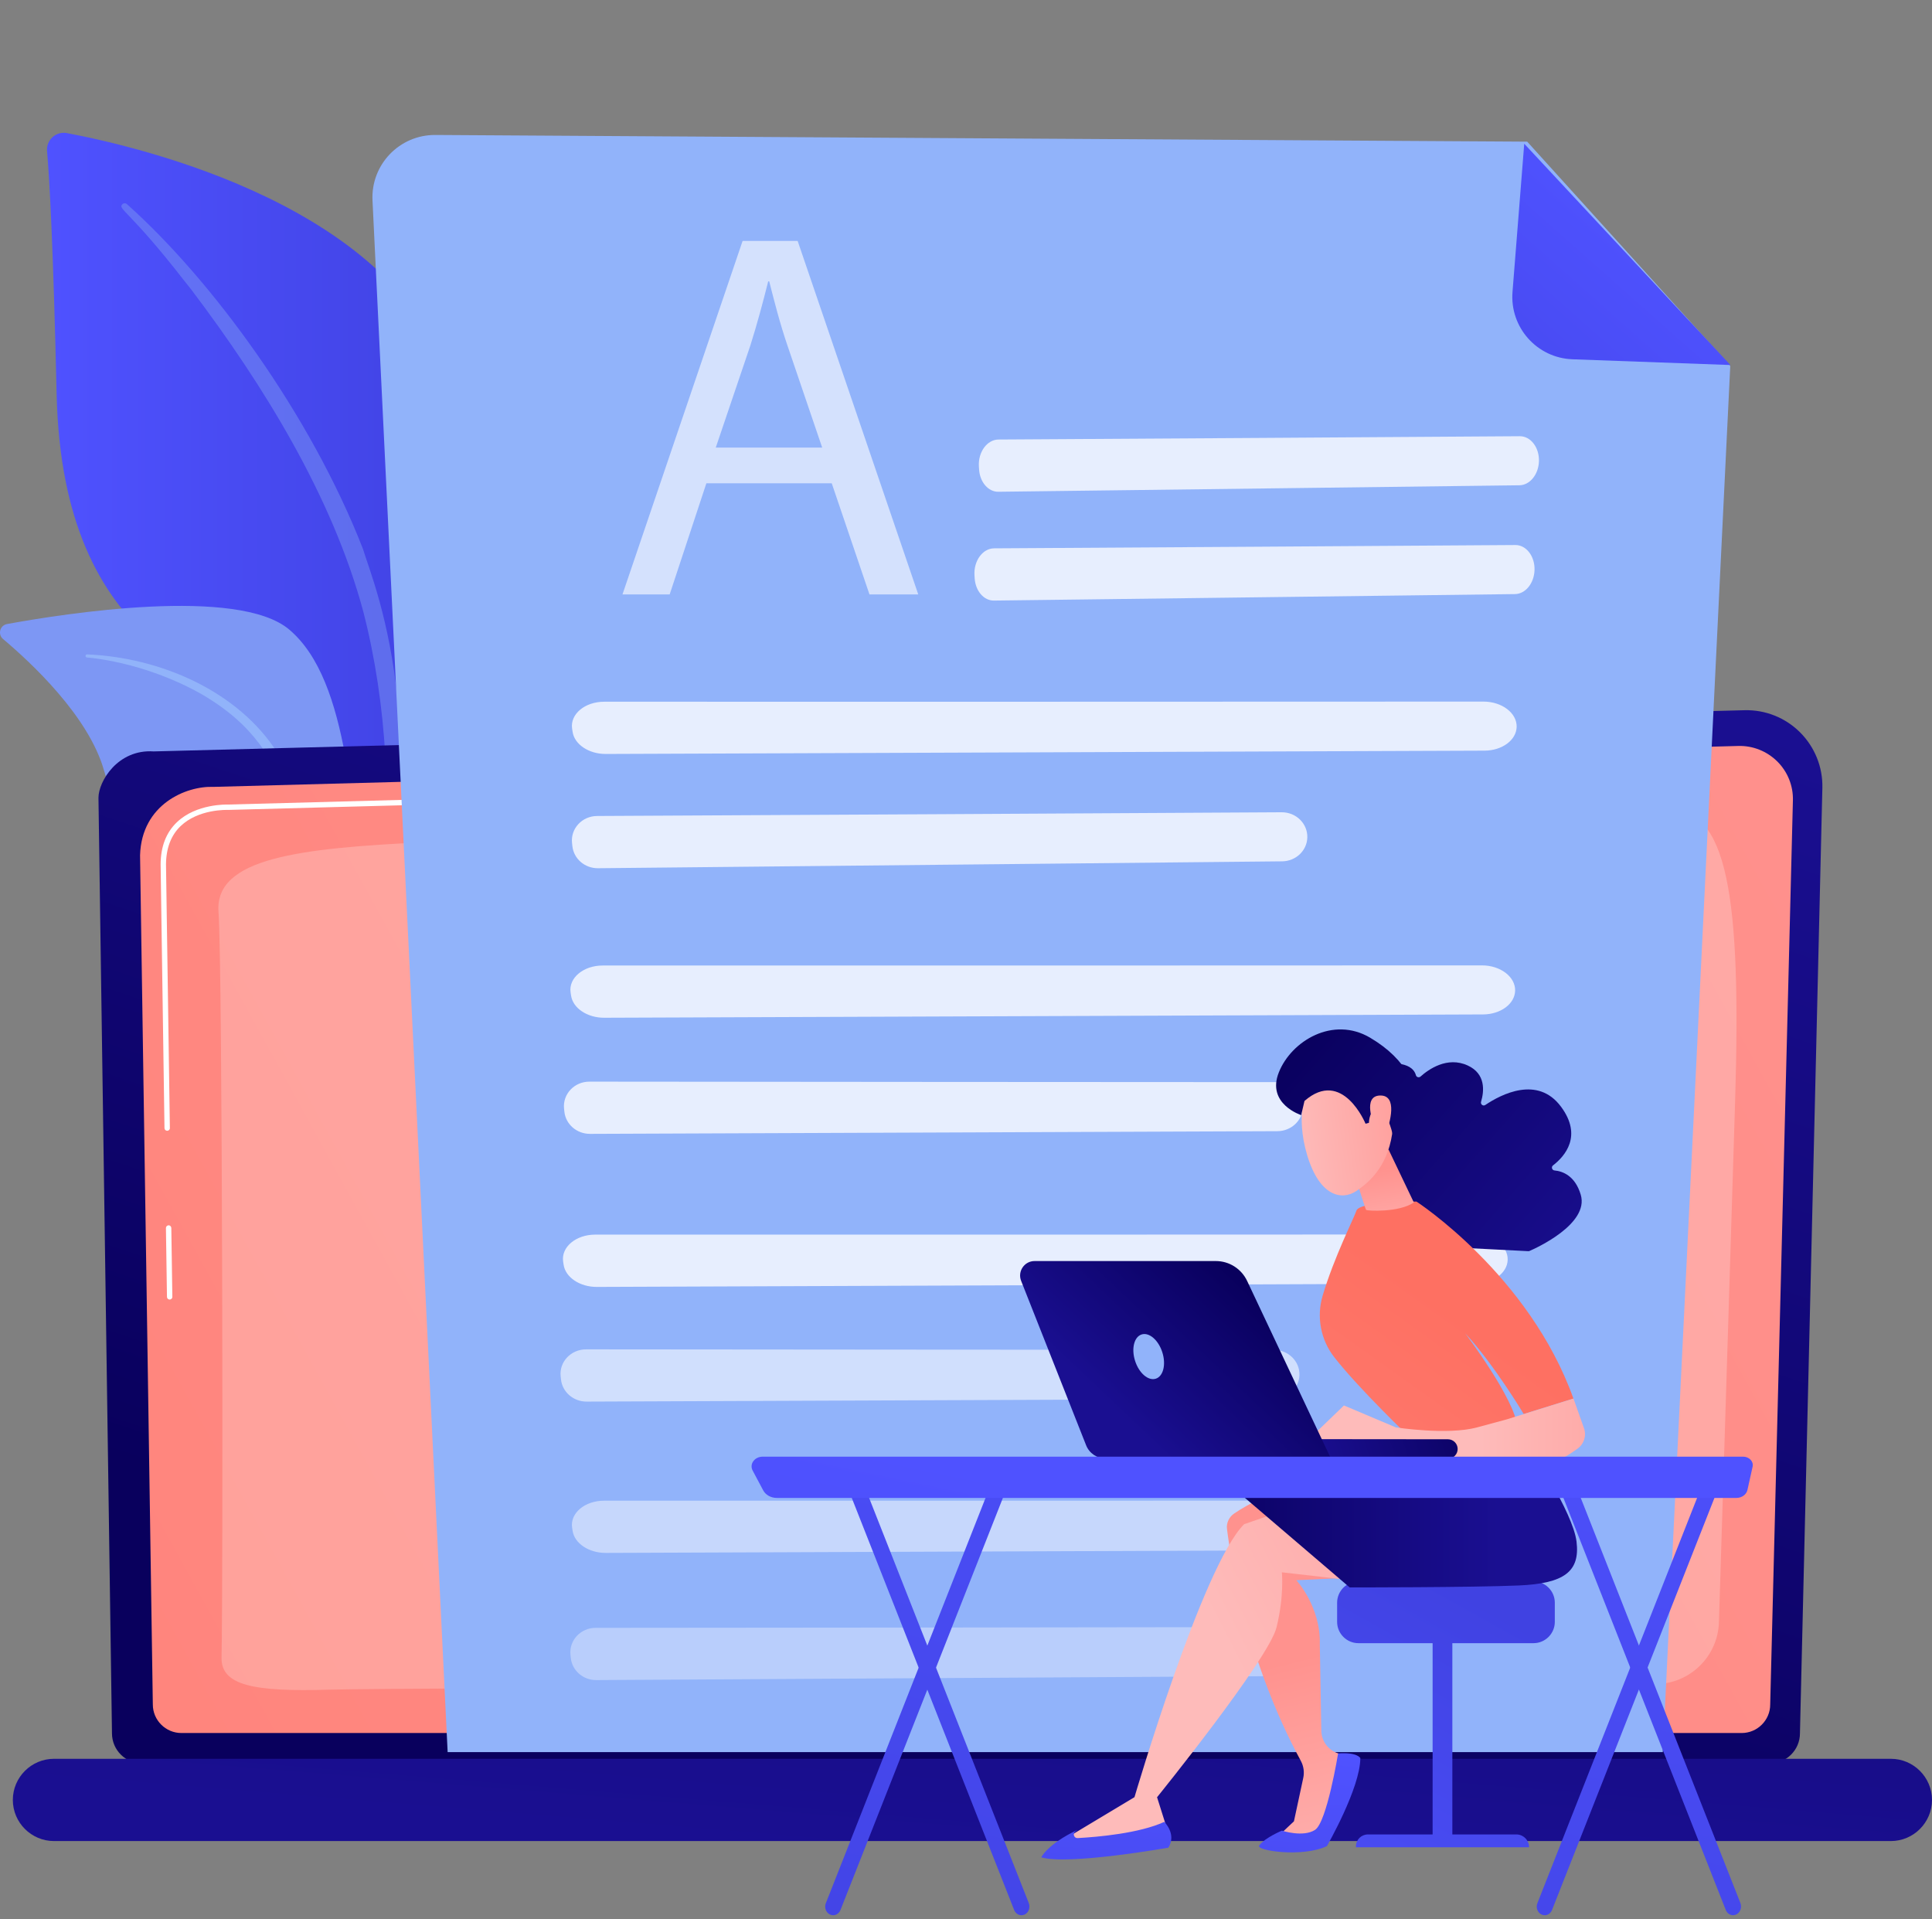 <svg width="300" height="298" viewBox="0 0 300 298" fill="none" xmlns="http://www.w3.org/2000/svg">
<rect x="0" y="0" width="300" height="298" fill="#808080" stroke="none"/>
<g clip-path="url(#clip0)">
<path d="M58.657 147.89C58.657 147.89 59.31 120.281 46.593 112.899C33.876 105.507 9.706 100.889 8.796 61.249C8.26 38.033 7.692 27.887 7.307 23.463C7.157 21.738 8.689 20.345 10.392 20.666C22.434 22.938 61.56 32.269 69.756 58.978C79.484 90.626 58.657 147.89 58.657 147.89Z" fill="url(#paint0_linear)"/>
<g opacity="0.7">
<path opacity="0.7" d="M19.702 31.691C32.923 43.486 48.211 64.346 56.353 85.216C57.403 88.654 60.456 95.972 61.785 108.957C62.974 119.788 62.385 131.241 60.939 138.826C60.853 139.308 60.382 139.619 59.91 139.533C59.085 139.372 59.192 138.494 59.203 138.515C60.842 125.563 60.167 109.449 56.396 94.9C51.586 77.041 40.861 59.728 29.762 45.04L28.616 43.593C20.024 32.548 18.213 32.473 19.017 31.701C19.209 31.519 19.509 31.519 19.702 31.691Z" fill="#7D97F4"/>
</g>
<path d="M79.087 200.964C80.812 201.81 62.803 179.162 57.157 143.604C54.5 126.848 54.468 105.85 44.922 97.761C36.972 91.022 9.942 95.275 1.093 96.893C-0.011 97.097 -0.386 98.489 0.471 99.218C4.714 102.785 13.788 111.185 16.156 119.649C19.274 130.812 29.891 137.915 39.383 139.833C48.886 141.751 54.168 143.615 58.796 158.817C63.435 174.009 74.202 198.564 79.087 200.964Z" fill="#7D97F4"/>
<path d="M13.531 101.607C24.813 102.079 36.93 107.232 43.079 116.885L43.658 117.806C44.997 119.97 52.593 135.333 56.814 148.061C56.868 148.222 56.782 148.393 56.621 148.447C56.353 148.532 56.214 148.243 56.246 148.265C53.311 141.076 49.09 131.948 45.725 125.134C42.115 117.688 39.597 112.653 31.369 107.821C22.22 102.625 13.467 102.089 13.499 102.089C13.371 102.079 13.264 101.961 13.285 101.822C13.296 101.693 13.403 101.597 13.531 101.607Z" fill="#91B3FA"/>
<path d="M279.495 269.135C279.495 271.706 277.395 273.806 274.824 273.806H22.059C19.488 273.806 17.388 271.706 17.388 269.135L15.289 123.881C15.289 121.31 18.31 116.296 23.859 116.671L270.892 110.275C274.117 110.189 277.234 111.432 279.516 113.714C281.798 115.996 283.052 119.103 282.977 122.327L279.495 269.135Z" fill="url(#paint1_linear)"/>
<path d="M274.877 264.657C274.877 267.089 272.885 269.082 270.453 269.082H28.156C25.724 269.082 23.731 267.089 23.731 264.657L21.749 132.795C21.985 124.856 28.938 122.006 33.159 122.178L269.917 115.825C272.188 115.76 274.374 116.639 275.981 118.235C277.588 119.831 278.466 122.028 278.402 124.288L274.877 264.657Z" fill="url(#paint2_linear)"/>
<path d="M26.345 201.779C26.12 201.779 25.927 201.597 25.927 201.372L25.766 190.68C25.766 190.444 25.948 190.262 26.173 190.251C26.398 190.241 26.591 190.434 26.602 190.659L26.762 201.351C26.773 201.586 26.58 201.779 26.345 201.779Z" fill="white"/>
<path d="M25.959 175.574C25.734 175.574 25.541 175.391 25.541 175.166L24.941 134.209C24.952 131.455 25.799 129.259 27.47 127.663C30.491 124.77 35.216 124.92 35.408 124.92L111.014 122.895C111.239 122.874 111.432 123.067 111.442 123.302C111.453 123.538 111.271 123.72 111.035 123.731L35.408 125.756C35.194 125.745 30.812 125.616 28.048 128.263C26.559 129.688 25.799 131.691 25.777 134.198L26.377 175.145C26.388 175.381 26.195 175.574 25.959 175.574C25.97 175.574 25.97 175.574 25.959 175.574Z" fill="white"/>
<path opacity="0.23" d="M34.401 257.339C34.659 246.444 34.562 149.925 33.93 141.59C33.309 133.255 46.283 131.691 66.221 130.759C86.148 129.816 254.318 126.109 258.646 125.756C268.374 124.963 270.388 139.512 269.424 171.095C268.695 194.826 267.485 233.909 266.917 251.875C266.746 257.232 262.374 261.475 257.018 261.485C216.553 261.592 61.453 262.042 51.125 262.353C39.255 262.707 34.305 261.667 34.401 257.339Z" fill="white"/>
<path d="M293.615 285.858H8.378C4.864 285.858 1.993 282.987 1.993 279.473C1.993 275.959 4.864 273.087 8.378 273.087H293.615C297.129 273.087 300 275.959 300 279.473C300 282.987 297.129 285.858 293.615 285.858Z" fill="url(#paint3_linear)"/>
<path d="M237.144 21.995L67.592 20.956C62.021 20.924 57.564 25.573 57.843 31.144L69.51 272.049H258.196L268.674 56.814L237.144 21.995Z" fill="#91B3FA"/>
<path d="M244.193 55.786C238.665 55.593 234.423 50.836 234.862 45.319L236.683 22.317L268.695 56.675L244.193 55.786Z" fill="url(#paint4_linear)"/>
<path opacity="0.78" d="M155.047 68.245C168.985 68.18 222.478 67.816 235.987 67.731C237.691 67.72 239.041 69.487 238.966 71.641C238.891 73.687 237.552 75.326 235.934 75.348L155.025 76.355C153.472 76.376 152.175 74.887 152.036 72.937L152.004 72.445C151.854 70.205 153.268 68.255 155.047 68.245Z" fill="white"/>
<path opacity="0.78" d="M154.361 85.14C168.299 85.076 221.792 84.711 235.301 84.626C237.005 84.615 238.355 86.382 238.28 88.536C238.205 90.582 236.865 92.221 235.248 92.243L154.339 93.25C152.786 93.271 151.489 91.782 151.35 89.832L151.318 89.34C151.168 87.1 152.582 85.15 154.361 85.14Z" fill="white"/>
<path opacity="0.78" d="M93.819 108.956C117.324 108.977 207.564 108.945 230.352 108.935C233.223 108.935 235.559 110.713 235.505 112.866C235.451 114.913 233.255 116.541 230.513 116.552L94.065 117.066C91.44 117.077 89.201 115.588 88.912 113.627L88.837 113.134C88.505 110.895 90.808 108.956 93.819 108.956Z" fill="white"/>
<path opacity="0.78" d="M92.737 126.698C111.035 126.623 181.284 126.216 199.015 126.119C201.254 126.108 203.054 127.876 203 130.03C202.947 132.076 201.222 133.715 199.09 133.737L92.865 134.808C90.819 134.829 89.094 133.351 88.88 131.39L88.826 130.897C88.58 128.648 90.39 126.698 92.737 126.698Z" fill="white"/>
<path opacity="0.78" d="M93.583 149.914C117.088 149.935 207.328 149.903 230.116 149.893C232.987 149.893 235.323 151.671 235.269 153.824C235.216 155.871 233.019 157.499 230.277 157.51L93.829 158.024C91.204 158.035 88.965 156.546 88.676 154.585L88.601 154.092C88.269 151.853 90.583 149.914 93.583 149.914Z" fill="white"/>
<path opacity="0.78" d="M91.537 167.944C109.921 167.977 180.502 168.009 198.319 168.019C200.568 168.019 202.368 169.798 202.304 171.951C202.24 173.997 200.493 175.626 198.351 175.637L91.623 176.054C89.566 176.065 87.841 174.565 87.637 172.615L87.584 172.123C87.359 169.873 89.191 167.934 91.537 167.944Z" fill="white"/>
<path opacity="0.78" d="M92.426 191.697C115.931 191.718 206.171 191.686 228.959 191.675C231.83 191.675 234.166 193.454 234.112 195.607C234.058 197.653 231.862 199.282 229.12 199.293L92.672 199.818C90.047 199.828 87.808 198.339 87.519 196.379L87.444 195.886C87.112 193.636 89.426 191.697 92.426 191.697Z" fill="white"/>
<g opacity="0.74">
<path opacity="0.78" d="M91.012 209.513C109.396 209.545 179.977 209.577 197.793 209.588C200.043 209.588 201.843 211.367 201.779 213.52C201.715 215.566 199.968 217.195 197.826 217.206L91.097 217.623C89.04 217.634 87.316 216.134 87.112 214.184L87.058 213.691C86.823 211.452 88.655 209.513 91.012 209.513Z" fill="white"/>
</g>
<path opacity="0.48" d="M93.819 233.008C117.324 233.03 207.564 232.998 230.352 232.987C233.223 232.987 235.559 234.765 235.505 236.919C235.451 238.965 233.255 240.593 230.513 240.604L94.065 241.118C91.44 241.129 89.201 239.64 88.912 237.679L88.837 237.187C88.505 234.947 90.808 233.008 93.819 233.008Z" fill="white"/>
<path opacity="0.36" d="M92.49 252.753C110.639 252.753 180.331 252.667 197.922 252.635C200.14 252.635 201.918 254.414 201.854 256.567C201.79 258.613 200.076 260.242 197.954 260.253L92.576 260.863C90.551 260.874 88.837 259.385 88.633 257.424L88.58 256.931C88.355 254.692 90.166 252.753 92.49 252.753Z" fill="white"/>
<g opacity="0.78">
<path opacity="0.78" d="M109.685 75.037L103.986 92.297H96.658L115.31 37.412H123.859L142.587 92.297H135.012L129.152 75.037H109.685ZM127.673 69.509L122.295 53.707C121.074 50.129 120.26 46.872 119.445 43.69H119.285C118.47 46.947 117.571 50.289 116.521 53.621L111.142 69.499H127.673V69.509Z" fill="white"/>
</g>
<path d="M129.377 297.376C129.216 297.376 129.045 297.343 128.884 297.268C128.252 296.968 127.963 296.176 128.241 295.49L154.2 229.623C154.468 228.938 155.197 228.627 155.829 228.916C156.461 229.216 156.75 230.009 156.471 230.695L130.513 296.551C130.309 297.065 129.848 297.376 129.377 297.376Z" fill="url(#paint5_linear)"/>
<path d="M158.614 297.375C158.132 297.375 157.682 297.065 157.478 296.561L131.519 230.694C131.252 230.009 131.541 229.216 132.162 228.916C132.794 228.616 133.523 228.937 133.791 229.623L159.75 295.49C160.017 296.175 159.728 296.968 159.107 297.268C158.946 297.332 158.775 297.375 158.614 297.375Z" fill="url(#paint6_linear)"/>
<path d="M239.865 297.376C239.705 297.376 239.533 297.343 239.372 297.268C238.74 296.968 238.451 296.176 238.73 295.49L264.688 229.623C264.956 228.938 265.685 228.627 266.317 228.916C266.949 229.216 267.238 230.009 266.96 230.695L241.001 296.551C240.808 297.065 240.347 297.376 239.865 297.376Z" fill="url(#paint7_linear)"/>
<path d="M269.113 297.375C268.631 297.375 268.181 297.065 267.978 296.561L242.019 230.683C241.751 229.998 242.04 229.205 242.662 228.905C243.294 228.605 244.022 228.926 244.29 229.612L270.249 295.479C270.517 296.165 270.228 296.957 269.606 297.257C269.435 297.332 269.274 297.375 269.113 297.375Z" fill="url(#paint8_linear)"/>
<path d="M225.52 252.989H222.456V286.179H225.52V252.989Z" fill="url(#paint9_linear)"/>
<path d="M237.433 286.822H210.553V286.683C210.553 285.655 211.378 284.83 212.407 284.83H235.441C236.544 284.819 237.433 285.719 237.433 286.822Z" fill="url(#paint10_linear)"/>
<path d="M241.43 251.832C241.43 253.642 239.94 255.132 238.13 255.132H210.928C209.118 255.132 207.628 253.642 207.628 251.832V248.843C207.628 247.032 209.118 245.543 210.928 245.543H238.13C239.94 245.543 241.43 247.032 241.43 248.843V251.832Z" fill="url(#paint11_linear)"/>
<path d="M201.34 230.854C201.34 230.854 196.776 231.561 191.655 234.989C190.851 235.525 190.401 236.468 190.53 237.432C191.141 242.296 193.669 258.034 201.993 273.408C202.433 274.222 202.561 275.165 202.368 276.065L200.922 282.793L198.244 285.311H205.154L209.75 272.862L207.779 272.24C206.257 271.758 205.207 270.355 205.175 268.758L204.94 255.409C205.132 249.463 201.297 245.36 201.297 245.36L212.332 244.824L201.34 230.854Z" fill="url(#paint12_linear)"/>
<path d="M195.533 286.533C194.901 287.358 202.304 288.44 206.043 286.64C206.043 286.64 211.229 277.619 211.229 272.98C211.229 272.98 210.821 272.038 207.779 272.252C207.779 272.252 206.043 282.933 204.2 284.122C202.358 285.322 199.058 284.24 199.058 284.24C199.058 284.24 196.455 285.312 195.533 286.533Z" fill="url(#paint13_linear)"/>
<path d="M210.929 245.554C210.875 245.457 199.047 244.129 199.047 244.129C199.047 244.129 199.433 247.718 198.222 252.667C197.012 257.617 179.667 279.055 179.667 279.055L181.488 284.819C175.863 286.779 170.324 287.09 164.882 285.815L176.163 279.044C176.163 279.044 186.716 243.079 193.187 236.661L205.036 232.558L210.929 245.554Z" fill="url(#paint14_linear)"/>
<path d="M237.434 224.619C237.434 224.619 244.247 234.743 244.804 239.372C245.362 243.989 242.94 245.875 235.794 246.175C228.648 246.486 209.578 246.475 209.578 246.475L193.294 232.558C193.294 232.558 205.154 228.326 208.239 227.126C211.325 225.937 237.434 224.619 237.434 224.619Z" fill="url(#paint15_linear)"/>
<path d="M180.791 282.879C180.791 282.879 182.752 284.776 181.423 286.886C181.423 286.886 165.899 289.64 161.689 288.386C161.689 288.386 162.567 286.393 167.314 284.111L166.96 284.379C166.521 284.722 166.778 285.429 167.335 285.397C170.463 285.226 176.934 284.658 180.791 282.879Z" fill="url(#paint16_linear)"/>
<path d="M214.238 165.266C215.299 165.084 219.21 164.613 219.863 166.948C219.949 167.259 220.334 167.366 220.581 167.152C221.813 166.049 224.727 163.97 227.909 165.438C230.727 166.734 230.469 169.423 229.977 171.073C229.859 171.47 230.298 171.802 230.641 171.566C233.094 169.916 238.762 166.959 242.383 171.823C245.768 176.366 243.004 179.515 241.151 180.951C240.84 181.197 240.99 181.69 241.376 181.733C242.726 181.862 244.601 182.612 245.458 185.504C246.808 190.047 238.472 193.818 237.498 194.236C237.433 194.268 237.369 194.279 237.305 194.268L220.484 193.411C220.356 193.4 220.227 193.336 220.152 193.229L209.835 179.333C209.75 179.226 209.728 179.076 209.771 178.937L213.896 165.556C213.938 165.416 214.067 165.299 214.238 165.266Z" fill="url(#paint17_linear)"/>
<path d="M219.017 223.281C219.017 223.281 211.089 215.728 207.178 210.725C205.068 208.025 204.404 204.457 205.379 201.179C207.157 195.179 210.328 188.955 210.617 187.991C211.057 186.512 219.949 186.566 219.949 186.566C219.949 186.566 237.444 197.922 244.322 217.153L236.598 219.553C236.598 219.553 232.034 211.892 227.513 207.018C227.513 207.018 235.323 217.335 235.601 221.556L219.017 223.281Z" fill="url(#paint18_linear)"/>
<path d="M209.546 179.698C209.643 180.009 211.957 187.701 212.139 187.862C212.321 188.023 217.228 188.29 219.542 186.705L215.621 178.498L209.546 179.698Z" fill="url(#paint19_linear)"/>
<path d="M202.99 168.845C202.99 168.845 201.05 172.959 202.979 179.366C204.897 185.772 208.357 186.437 210.596 184.937C212.846 183.437 215.782 180.726 216.306 174.995C216.842 169.263 205.646 163.649 202.99 168.845Z" fill="url(#paint20_linear)"/>
<path d="M212.042 174.48C212.042 174.48 208.475 165.781 202.561 170.945L202.047 173.141C202.047 173.141 196.626 171.406 198.576 166.509C200.525 161.603 206.996 157.724 212.749 161.121C218.503 164.517 220.56 169.091 220.099 173.591C219.638 178.101 216.306 176.441 216.306 176.441C216.306 176.441 215.76 173.098 214.185 172.466C212.61 171.823 212.567 174.341 212.567 174.341L212.042 174.48Z" fill="url(#paint21_linear)"/>
<path d="M213.35 174.63C213.35 174.63 211.496 170.162 214.293 170.098C217.089 170.023 215.814 174.394 215.214 175.98L213.35 174.63Z" fill="url(#paint22_linear)"/>
<path d="M202.861 223.837L208.689 218.223L216.746 221.63C216.746 221.63 224.77 222.873 229.355 221.63C233.952 220.387 233.952 220.387 233.952 220.387L244.333 217.152L245.961 221.759C246.379 222.927 245.961 224.223 244.944 224.941C244.044 225.584 242.994 226.28 242.319 226.569C240.947 227.169 208.635 226.151 208.635 226.151L202.861 223.837Z" fill="url(#paint23_linear)"/>
<path d="M224.909 226.495C224.887 226.495 224.855 226.495 224.834 226.495L191.033 226.463C190.197 226.463 189.522 225.788 189.522 224.952C189.522 224.116 190.208 223.431 191.033 223.442L224.834 223.474C225.67 223.474 226.344 224.149 226.344 224.984C226.344 225.788 225.712 226.452 224.909 226.495Z" fill="url(#paint24_linear)"/>
<path d="M160.649 195.801H188.794C190.872 195.801 192.758 197.001 193.647 198.876L206.664 226.463H171.684C170.345 226.463 169.145 225.649 168.652 224.406L158.56 198.876C157.982 197.397 159.064 195.801 160.649 195.801Z" fill="url(#paint25_linear)"/>
<path d="M180.48 209.953C181.091 211.85 180.641 213.692 179.473 214.067C178.305 214.442 176.87 213.21 176.259 211.314C175.648 209.418 176.098 207.575 177.266 207.2C178.434 206.825 179.869 208.057 180.48 209.953Z" fill="#91B3FA"/>
<path d="M272.145 227.726C272.231 227.341 272.113 226.944 271.824 226.644C271.534 226.344 271.116 226.173 270.667 226.173H118.438C117.849 226.173 117.292 226.43 116.981 226.869C116.66 227.298 116.617 227.844 116.863 228.316L118.513 231.412C118.888 232.119 119.713 232.58 120.613 232.58H269.627C270.463 232.58 271.181 232.065 271.341 231.347L272.145 227.726Z" fill="url(#paint26_linear)"/>
</g>
<defs>
<linearGradient id="paint0_linear" x1="7.295" y1="84.252" x2="72.343" y2="84.252" gradientUnits="userSpaceOnUse">
<stop stop-color="#4F52FF"/>
<stop offset="1" stop-color="#4042E2"/>
</linearGradient>
<linearGradient id="paint1_linear" x1="125.351" y1="262.639" x2="185.049" y2="83.546" gradientUnits="userSpaceOnUse">
<stop stop-color="#09005D"/>
<stop offset="1" stop-color="#1A0F91"/>
</linearGradient>
<linearGradient id="paint2_linear" x1="312.217" y1="106.706" x2="-436.547" y2="519.013" gradientUnits="userSpaceOnUse">
<stop stop-color="#FF928E"/>
<stop offset="1" stop-color="#FE7062"/>
</linearGradient>
<linearGradient id="paint3_linear" x1="165.384" y1="104.825" x2="150.213" y2="289.047" gradientUnits="userSpaceOnUse">
<stop stop-color="#09005D"/>
<stop offset="1" stop-color="#1A0F91"/>
</linearGradient>
<linearGradient id="paint4_linear" x1="256.182" y1="35.554" x2="214.398" y2="82.679" gradientUnits="userSpaceOnUse">
<stop stop-color="#4F52FF"/>
<stop offset="1" stop-color="#4042E2"/>
</linearGradient>
<linearGradient id="paint5_linear" x1="160.256" y1="177.09" x2="129.915" y2="322.835" gradientUnits="userSpaceOnUse">
<stop stop-color="#4F52FF"/>
<stop offset="1" stop-color="#4042E2"/>
</linearGradient>
<linearGradient id="paint6_linear" x1="163.403" y1="177.745" x2="133.062" y2="323.489" gradientUnits="userSpaceOnUse">
<stop stop-color="#4F52FF"/>
<stop offset="1" stop-color="#4042E2"/>
</linearGradient>
<linearGradient id="paint7_linear" x1="266.16" y1="199.137" x2="235.819" y2="344.882" gradientUnits="userSpaceOnUse">
<stop stop-color="#4F52FF"/>
<stop offset="1" stop-color="#4042E2"/>
</linearGradient>
<linearGradient id="paint8_linear" x1="269.307" y1="199.792" x2="238.967" y2="345.536" gradientUnits="userSpaceOnUse">
<stop stop-color="#4F52FF"/>
<stop offset="1" stop-color="#4042E2"/>
</linearGradient>
<linearGradient id="paint9_linear" x1="198.956" y1="314.549" x2="234.355" y2="250.975" gradientUnits="userSpaceOnUse">
<stop stop-color="#4F52FF"/>
<stop offset="1" stop-color="#4042E2"/>
</linearGradient>
<linearGradient id="paint10_linear" x1="206.148" y1="318.553" x2="241.545" y2="254.981" gradientUnits="userSpaceOnUse">
<stop stop-color="#4F52FF"/>
<stop offset="1" stop-color="#4042E2"/>
</linearGradient>
<linearGradient id="paint11_linear" x1="191.183" y1="310.222" x2="226.583" y2="246.648" gradientUnits="userSpaceOnUse">
<stop stop-color="#4F52FF"/>
<stop offset="1" stop-color="#4042E2"/>
</linearGradient>
<linearGradient id="paint12_linear" x1="213.772" y1="299.347" x2="203.296" y2="257.084" gradientUnits="userSpaceOnUse">
<stop stop-color="#FEBBBA"/>
<stop offset="1" stop-color="#FF928E"/>
</linearGradient>
<linearGradient id="paint13_linear" x1="203.853" y1="272.305" x2="200.643" y2="321.522" gradientUnits="userSpaceOnUse">
<stop stop-color="#4F52FF"/>
<stop offset="1" stop-color="#4042E2"/>
</linearGradient>
<linearGradient id="paint14_linear" x1="191.857" y1="258.42" x2="259.404" y2="223.743" gradientUnits="userSpaceOnUse">
<stop stop-color="#FEBBBA"/>
<stop offset="1" stop-color="#FF928E"/>
</linearGradient>
<linearGradient id="paint15_linear" x1="181.01" y1="235.553" x2="232.6" y2="235.553" gradientUnits="userSpaceOnUse">
<stop stop-color="#09005D"/>
<stop offset="1" stop-color="#1A0F91"/>
</linearGradient>
<linearGradient id="paint16_linear" x1="172.879" y1="270.285" x2="169.669" y2="319.502" gradientUnits="userSpaceOnUse">
<stop stop-color="#4F52FF"/>
<stop offset="1" stop-color="#4042E2"/>
</linearGradient>
<linearGradient id="paint17_linear" x1="202.974" y1="157.509" x2="248.225" y2="197.378" gradientUnits="userSpaceOnUse">
<stop stop-color="#09005D"/>
<stop offset="1" stop-color="#1A0F91"/>
</linearGradient>
<linearGradient id="paint18_linear" x1="152.677" y1="307.421" x2="226.365" y2="204.114" gradientUnits="userSpaceOnUse">
<stop stop-color="#FF928E"/>
<stop offset="1" stop-color="#FE7062"/>
</linearGradient>
<linearGradient id="paint19_linear" x1="216.601" y1="196.374" x2="214.297" y2="181.594" gradientUnits="userSpaceOnUse">
<stop stop-color="#FEBBBA"/>
<stop offset="1" stop-color="#FF928E"/>
</linearGradient>
<linearGradient id="paint20_linear" x1="201.32" y1="177.039" x2="225.693" y2="173.738" gradientUnits="userSpaceOnUse">
<stop stop-color="#FEBBBA"/>
<stop offset="1" stop-color="#FF928E"/>
</linearGradient>
<linearGradient id="paint21_linear" x1="200.082" y1="160.792" x2="245.332" y2="200.662" gradientUnits="userSpaceOnUse">
<stop stop-color="#09005D"/>
<stop offset="1" stop-color="#1A0F91"/>
</linearGradient>
<linearGradient id="paint22_linear" x1="201.029" y1="174.888" x2="225.402" y2="171.587" gradientUnits="userSpaceOnUse">
<stop stop-color="#FEBBBA"/>
<stop offset="1" stop-color="#FF928E"/>
</linearGradient>
<linearGradient id="paint23_linear" x1="229.824" y1="221.964" x2="273.083" y2="221.964" gradientUnits="userSpaceOnUse">
<stop stop-color="#FEBBBA"/>
<stop offset="1" stop-color="#FF928E"/>
</linearGradient>
<linearGradient id="paint24_linear" x1="230.645" y1="217.51" x2="203.815" y2="226.31" gradientUnits="userSpaceOnUse">
<stop stop-color="#09005D"/>
<stop offset="1" stop-color="#1A0F91"/>
</linearGradient>
<linearGradient id="paint25_linear" x1="193.789" y1="199.918" x2="174.467" y2="220.341" gradientUnits="userSpaceOnUse">
<stop stop-color="#09005D"/>
<stop offset="1" stop-color="#1A0F91"/>
</linearGradient>
<linearGradient id="paint26_linear" x1="192.686" y1="236.004" x2="162.345" y2="381.748" gradientUnits="userSpaceOnUse">
<stop stop-color="#4F52FF"/>
<stop offset="1" stop-color="#4042E2"/>
</linearGradient>
<clipPath id="clip0">
<rect width="300" height="297.375" fill="white"/>
</clipPath>
</defs>
</svg>
